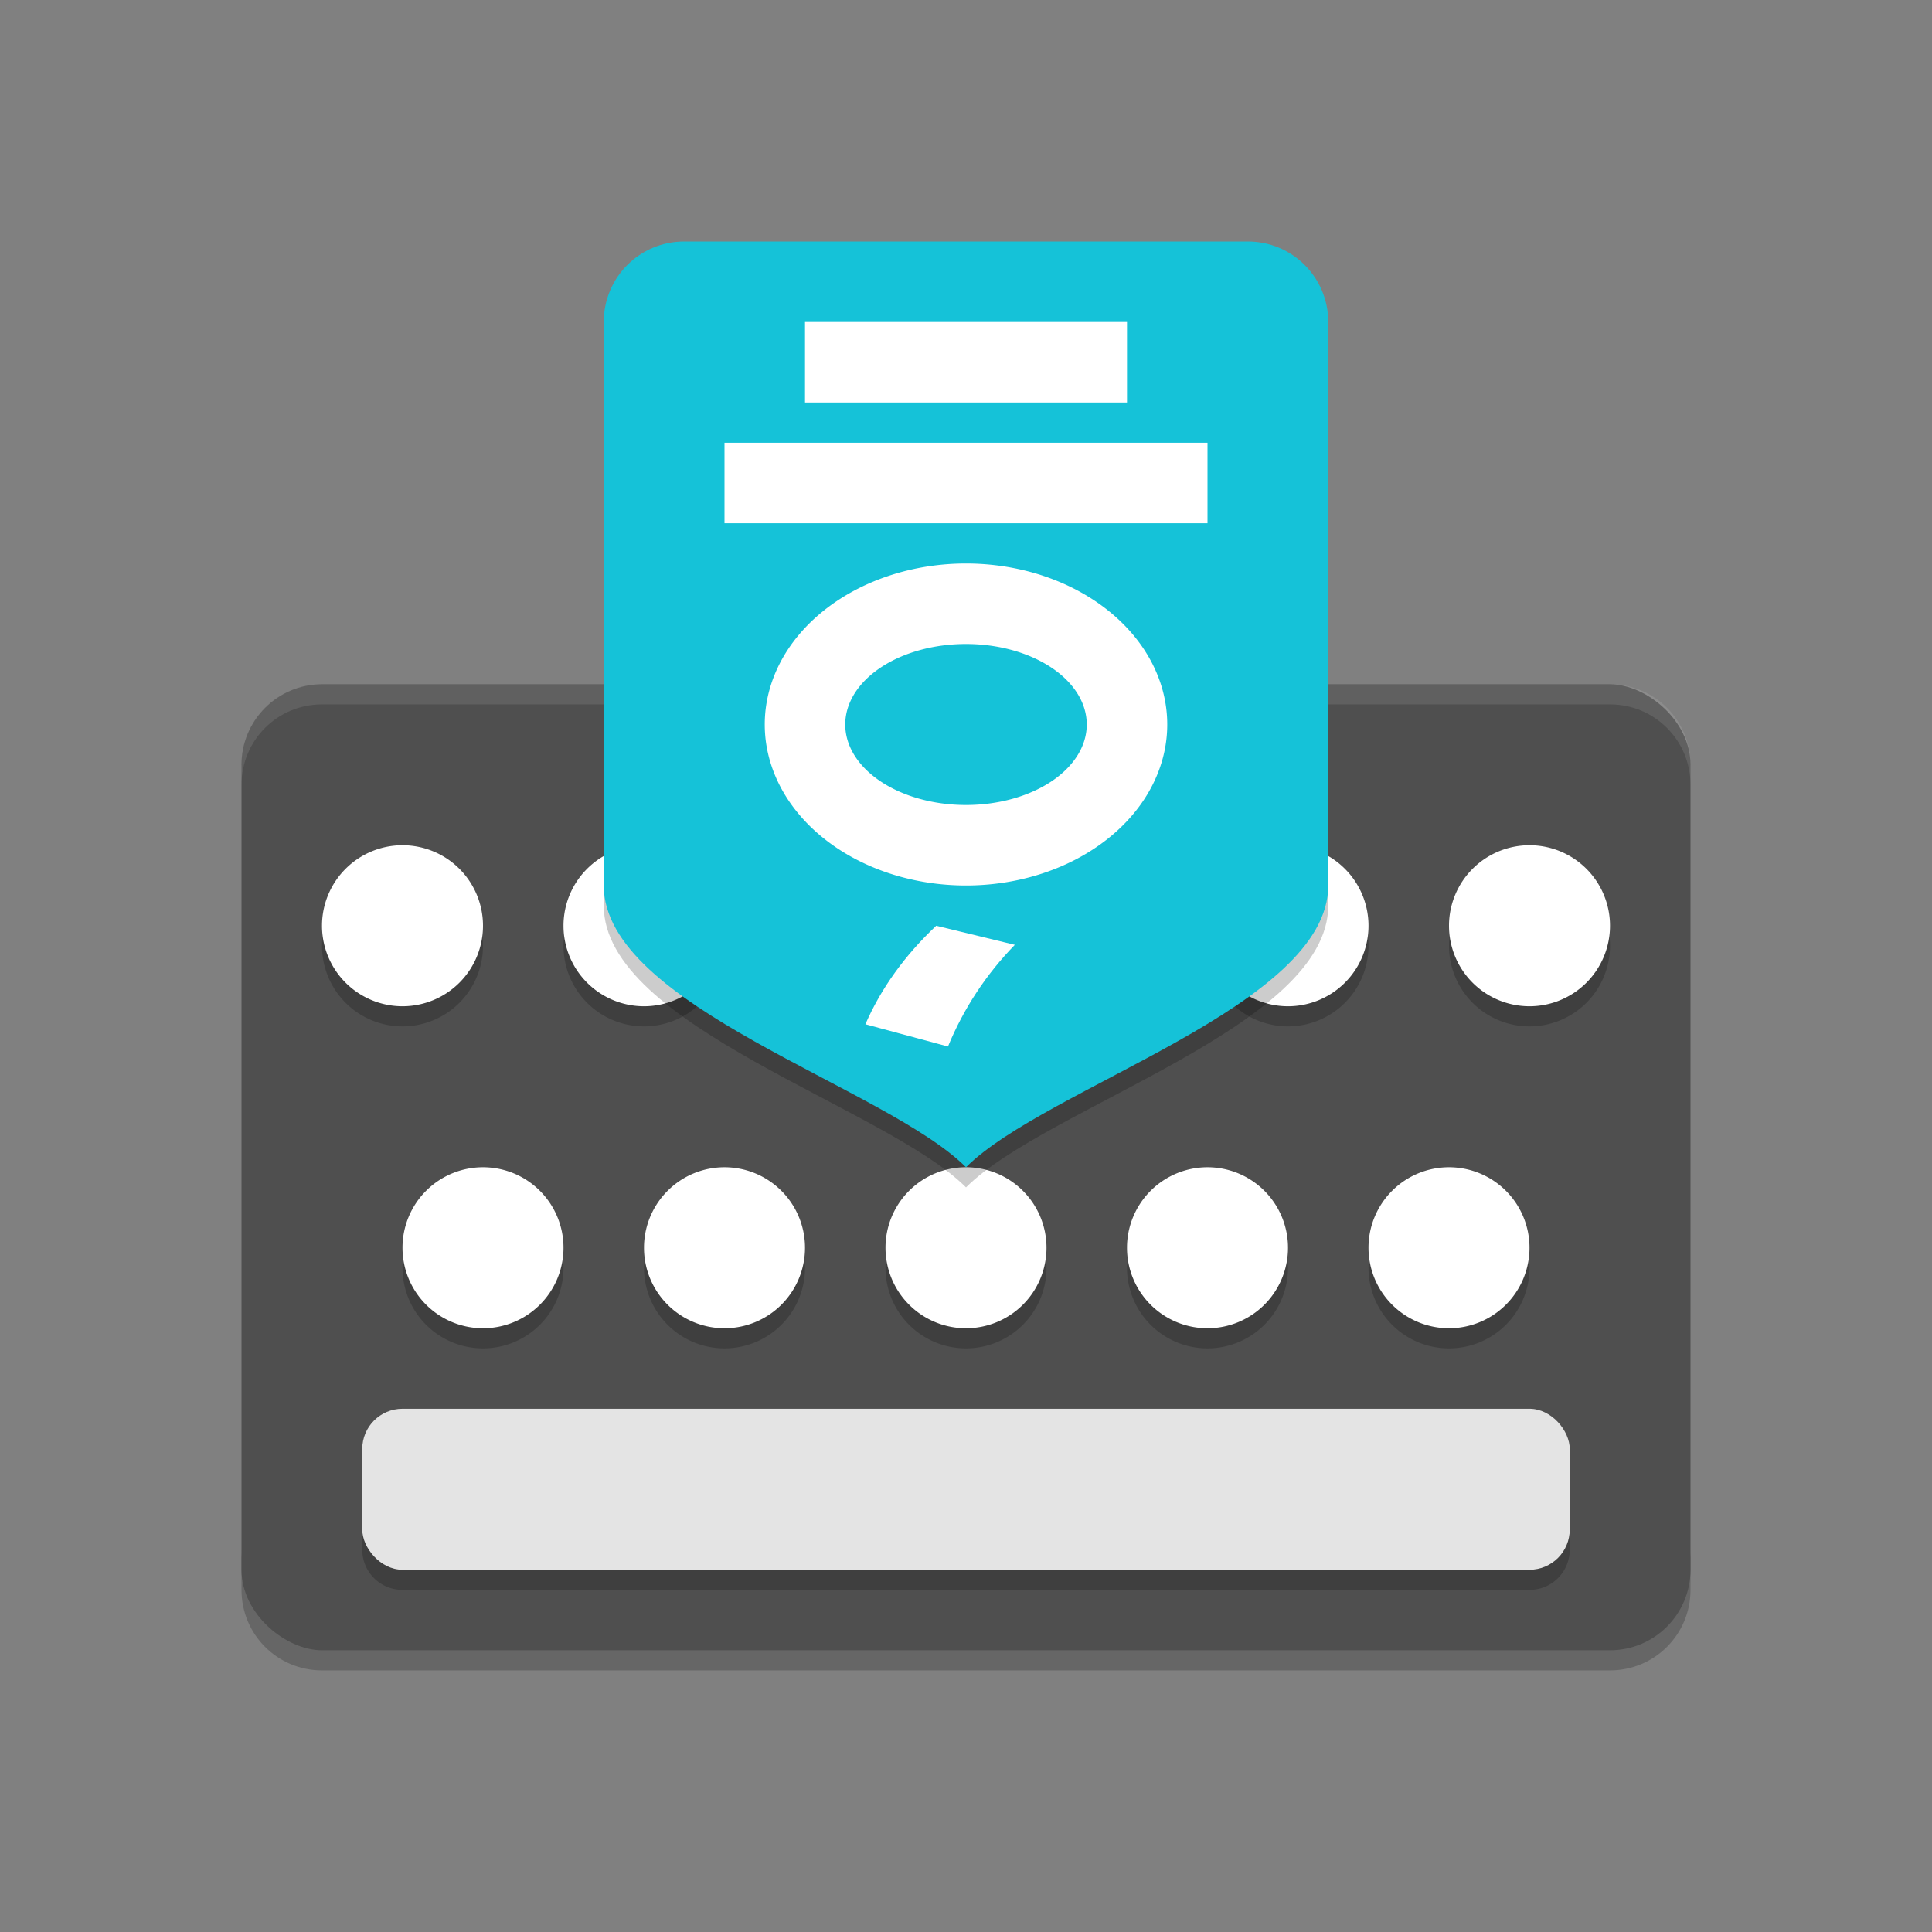 <?xml version="1.0" encoding="UTF-8" standalone="no"?>
<svg
   xmlns:dc="http://purl.org/dc/elements/1.1/"
   xmlns:cc="http://creativecommons.org/ns#"
   xmlns:rdf="http://www.w3.org/1999/02/22-rdf-syntax-ns#"
   xmlns:svg="http://www.w3.org/2000/svg"
   xmlns="http://www.w3.org/2000/svg"
   xmlns:sodipodi="http://sodipodi.sourceforge.net/DTD/sodipodi-0.dtd"
   xmlns:inkscape="http://www.inkscape.org/namespaces/inkscape"
   width="48"
   height="48"
   version="1"
   id="svg54"
   sodipodi:docname="google_input_korean.svg"
   inkscape:version="0.92.2 (unknown)">
  <rect width="100%" height="100%" fill="#808080" stroke="none"/>
  <defs
     id="defs58" />
  <sodipodi:namedview
     pagecolor="#ffffff"
     bordercolor="#666666"
     borderopacity="1"
     objecttolerance="10"
     gridtolerance="10"
     guidetolerance="10"
     inkscape:pageopacity="0"
     inkscape:pageshadow="2"
     inkscape:window-width="1920"
     inkscape:window-height="1016"
     id="namedview56"
     showgrid="false"
     inkscape:zoom="14.94"
     inkscape:cx="8.5046854"
     inkscape:cy="24"
     inkscape:window-x="0"
     inkscape:window-y="34"
     inkscape:window-maximized="1"
     inkscape:current-layer="svg54" />
  <path
     d="m 6,38.5 v 1 c 0,1.108 0.892,2 2,2 h 32 c 1.108,0 2,-0.892 2,-2 v -1 c 0,1.108 -0.892,2 -2,2 H 8 c -1.108,0 -2,-0.892 -2,-2 z"
     id="path6"
     inkscape:connector-curvature="0"
     style="opacity:0.2" />
  <rect
     transform="matrix(0,-1,-1,0,0,0)"
     x="-41"
     y="-42"
     width="24"
     height="36"
     rx="2"
     ry="2"
     fill="#5f7c8a"
     style="fill:#4f4f4f"
     id="rect2" />
  <path
     style="opacity:0.1;fill:#ffffff"
     d="M 8 17 C 6.892 17 6 17.892 6 19 L 6 19.5 C 6 18.392 6.892 17.5 8 17.5 L 40 17.5 C 41.108 17.5 42 18.392 42 19.5 L 42 19 C 42 17.892 41.108 17 40 17 L 8 17 z "
     id="path4" />
  <path
     d="m 10,21.5 a 2,2 0 0 0 -2,2 2,2 0 0 0 2,2 2,2 0 0 0 2,-2 2,2 0 0 0 -2,-2 z m 6,0 a 2,2 0 0 0 -2,2 2,2 0 0 0 2,2 2,2 0 0 0 2,-2 2,2 0 0 0 -2,-2 z m 16,0 a 2,2 0 0 0 -2,2 2,2 0 0 0 2,2 2,2 0 0 0 2,-2 2,2 0 0 0 -2,-2 z m 6,0 a 2,2 0 0 0 -2,2 2,2 0 0 0 2,2 2,2 0 0 0 2,-2 2,2 0 0 0 -2,-2 z m -26,8 a 2,2 0 0 0 -2,2 2,2 0 0 0 2,2 2,2 0 0 0 2,-2 2,2 0 0 0 -2,-2 z m 6,0 a 2,2 0 0 0 -2,2 2,2 0 0 0 2,2 2,2 0 0 0 2,-2 2,2 0 0 0 -2,-2 z m 6,0 a 2,2 0 0 0 -2,2 2,2 0 0 0 2,2 2,2 0 0 0 2,-2 2,2 0 0 0 -2,-2 z m 6,0 a 2,2 0 0 0 -2,2 2,2 0 0 0 2,2 2,2 0 0 0 2,-2 2,2 0 0 0 -2,-2 z m 6,0 a 2,2 0 0 0 -2,2 2,2 0 0 0 2,2 2,2 0 0 0 2,-2 2,2 0 0 0 -2,-2 z m -26,6 c -0.554,0 -1,0.446 -1,1 v 2 c 0,0.554 0.446,1 1,1 h 28 c 0.554,0 1,-0.446 1,-1 v -2 c 0,-0.554 -0.446,-1 -1,-1 z"
     id="path8"
     style="opacity:0.2;fill:#000000;fill-opacity:1"
     inkscape:connector-curvature="0" />
  <path
     d="m34 23a2 2 0 0 1-2 2 2 2 0 0 1-2-2 2 2 0 0 1 2-2 2 2 0 0 1 2 2z"
     fill="#fff"
     id="path10" />
  <path
     d="m18 23a2 2 0 0 1-2 2 2 2 0 0 1-2-2 2 2 0 0 1 2-2 2 2 0 0 1 2 2z"
     fill="#fff"
     id="path14" />
  <path
     d="m12 23a2 2 0 0 1-2 2 2 2 0 0 1-2-2 2 2 0 0 1 2-2 2 2 0 0 1 2 2z"
     fill="#fff"
     id="path22" />
  <path
     d="m40 23a2 2 0 0 1-2 2 2 2 0 0 1-2-2 2 2 0 0 1 2-2 2 2 0 0 1 2 2z"
     fill="#fff"
     id="path26" />
  <path
     d="m14 31a2 2 0 0 1-2 2 2 2 0 0 1-2-2 2 2 0 0 1 2-2 2 2 0 0 1 2 2z"
     fill="#fff"
     id="path30" />
  <path
     d="m20 31a2 2 0 0 1-2 2 2 2 0 0 1-2-2 2 2 0 0 1 2-2 2 2 0 0 1 2 2z"
     fill="#fff"
     id="path34" />
  <path
     d="m26 31a2 2 0 0 1-2 2 2 2 0 0 1-2-2 2 2 0 0 1 2-2 2 2 0 0 1 2 2z"
     fill="#fff"
     id="path38" />
  <path
     d="m32 31a2 2 0 0 1-2 2 2 2 0 0 1-2-2 2 2 0 0 1 2-2 2 2 0 0 1 2 2z"
     fill="#fff"
     id="path42" />
  <path
     d="m38 31a2 2 0 0 1-2 2 2 2 0 0 1-2-2 2 2 0 0 1 2-2 2 2 0 0 1 2 2z"
     fill="#fff"
     id="path46" />
  <rect
     x="9"
     y="35"
     width="30"
     height="4"
     rx="1"
     ry="1"
     opacity=".2"
     style="fill:#e4e4e4;opacity:1"
     id="rect50" />
  <path
     d="m 17,6.5 h 14 c 1.108,0 2,0.892 2,2 v 14 c 0,3 -7,5 -9,7 -2,-2 -9,-4 -9,-7 v -14 c 0,-1.108 0.892,-2 2,-2 z"
     id="path16"
     inkscape:connector-curvature="0"
     style="opacity:0.2" />
  <g
     id="g878">
    <path
       inkscape:connector-curvature="0"
       id="path18"
       style="fill:#15c2d8"
       d="m 17,6 h 14 c 1.108,0 2,0.892 2,2 v 14 c 0,3 -7,5 -9,7 -2,-2 -9,-4 -9,-7 V 8 c 0,-1.108 0.892,-2 2,-2 z" />
    <path
       inkscape:connector-curvature="0"
       id="path52"
       style="fill:#ffffff"
       d="M 23.26,23 C 22.478,23.737 21.891,24.553 21.5,25.447 L 23.552,26 c 0.391,-0.947 0.945,-1.789 1.661,-2.526 L 23.259,23" />
    <rect
       id="rect54"
       style="fill:#ffffff;fill-rule:evenodd"
       height="2"
       width="8"
       y="8"
       x="20" />
    <rect
       id="rect56"
       style="fill:#ffffff;fill-rule:evenodd"
       height="2"
       width="12"
       y="11"
       x="18" />
    <path
       inkscape:connector-curvature="0"
       id="path58"
       style="fill:#ffffff;fill-rule:evenodd"
       d="m 24,14 a 5,4 0 0 0 -5,4 5,4 0 0 0 5,4 5,4 0 0 0 5,-4 5,4 0 0 0 -5,-4 z m 0,2 a 3,2 0 0 1 3,2 3,2 0 0 1 -3,2 3,2 0 0 1 -3,-2 3,2 0 0 1 3,-2 z" />
  </g>
</svg>
